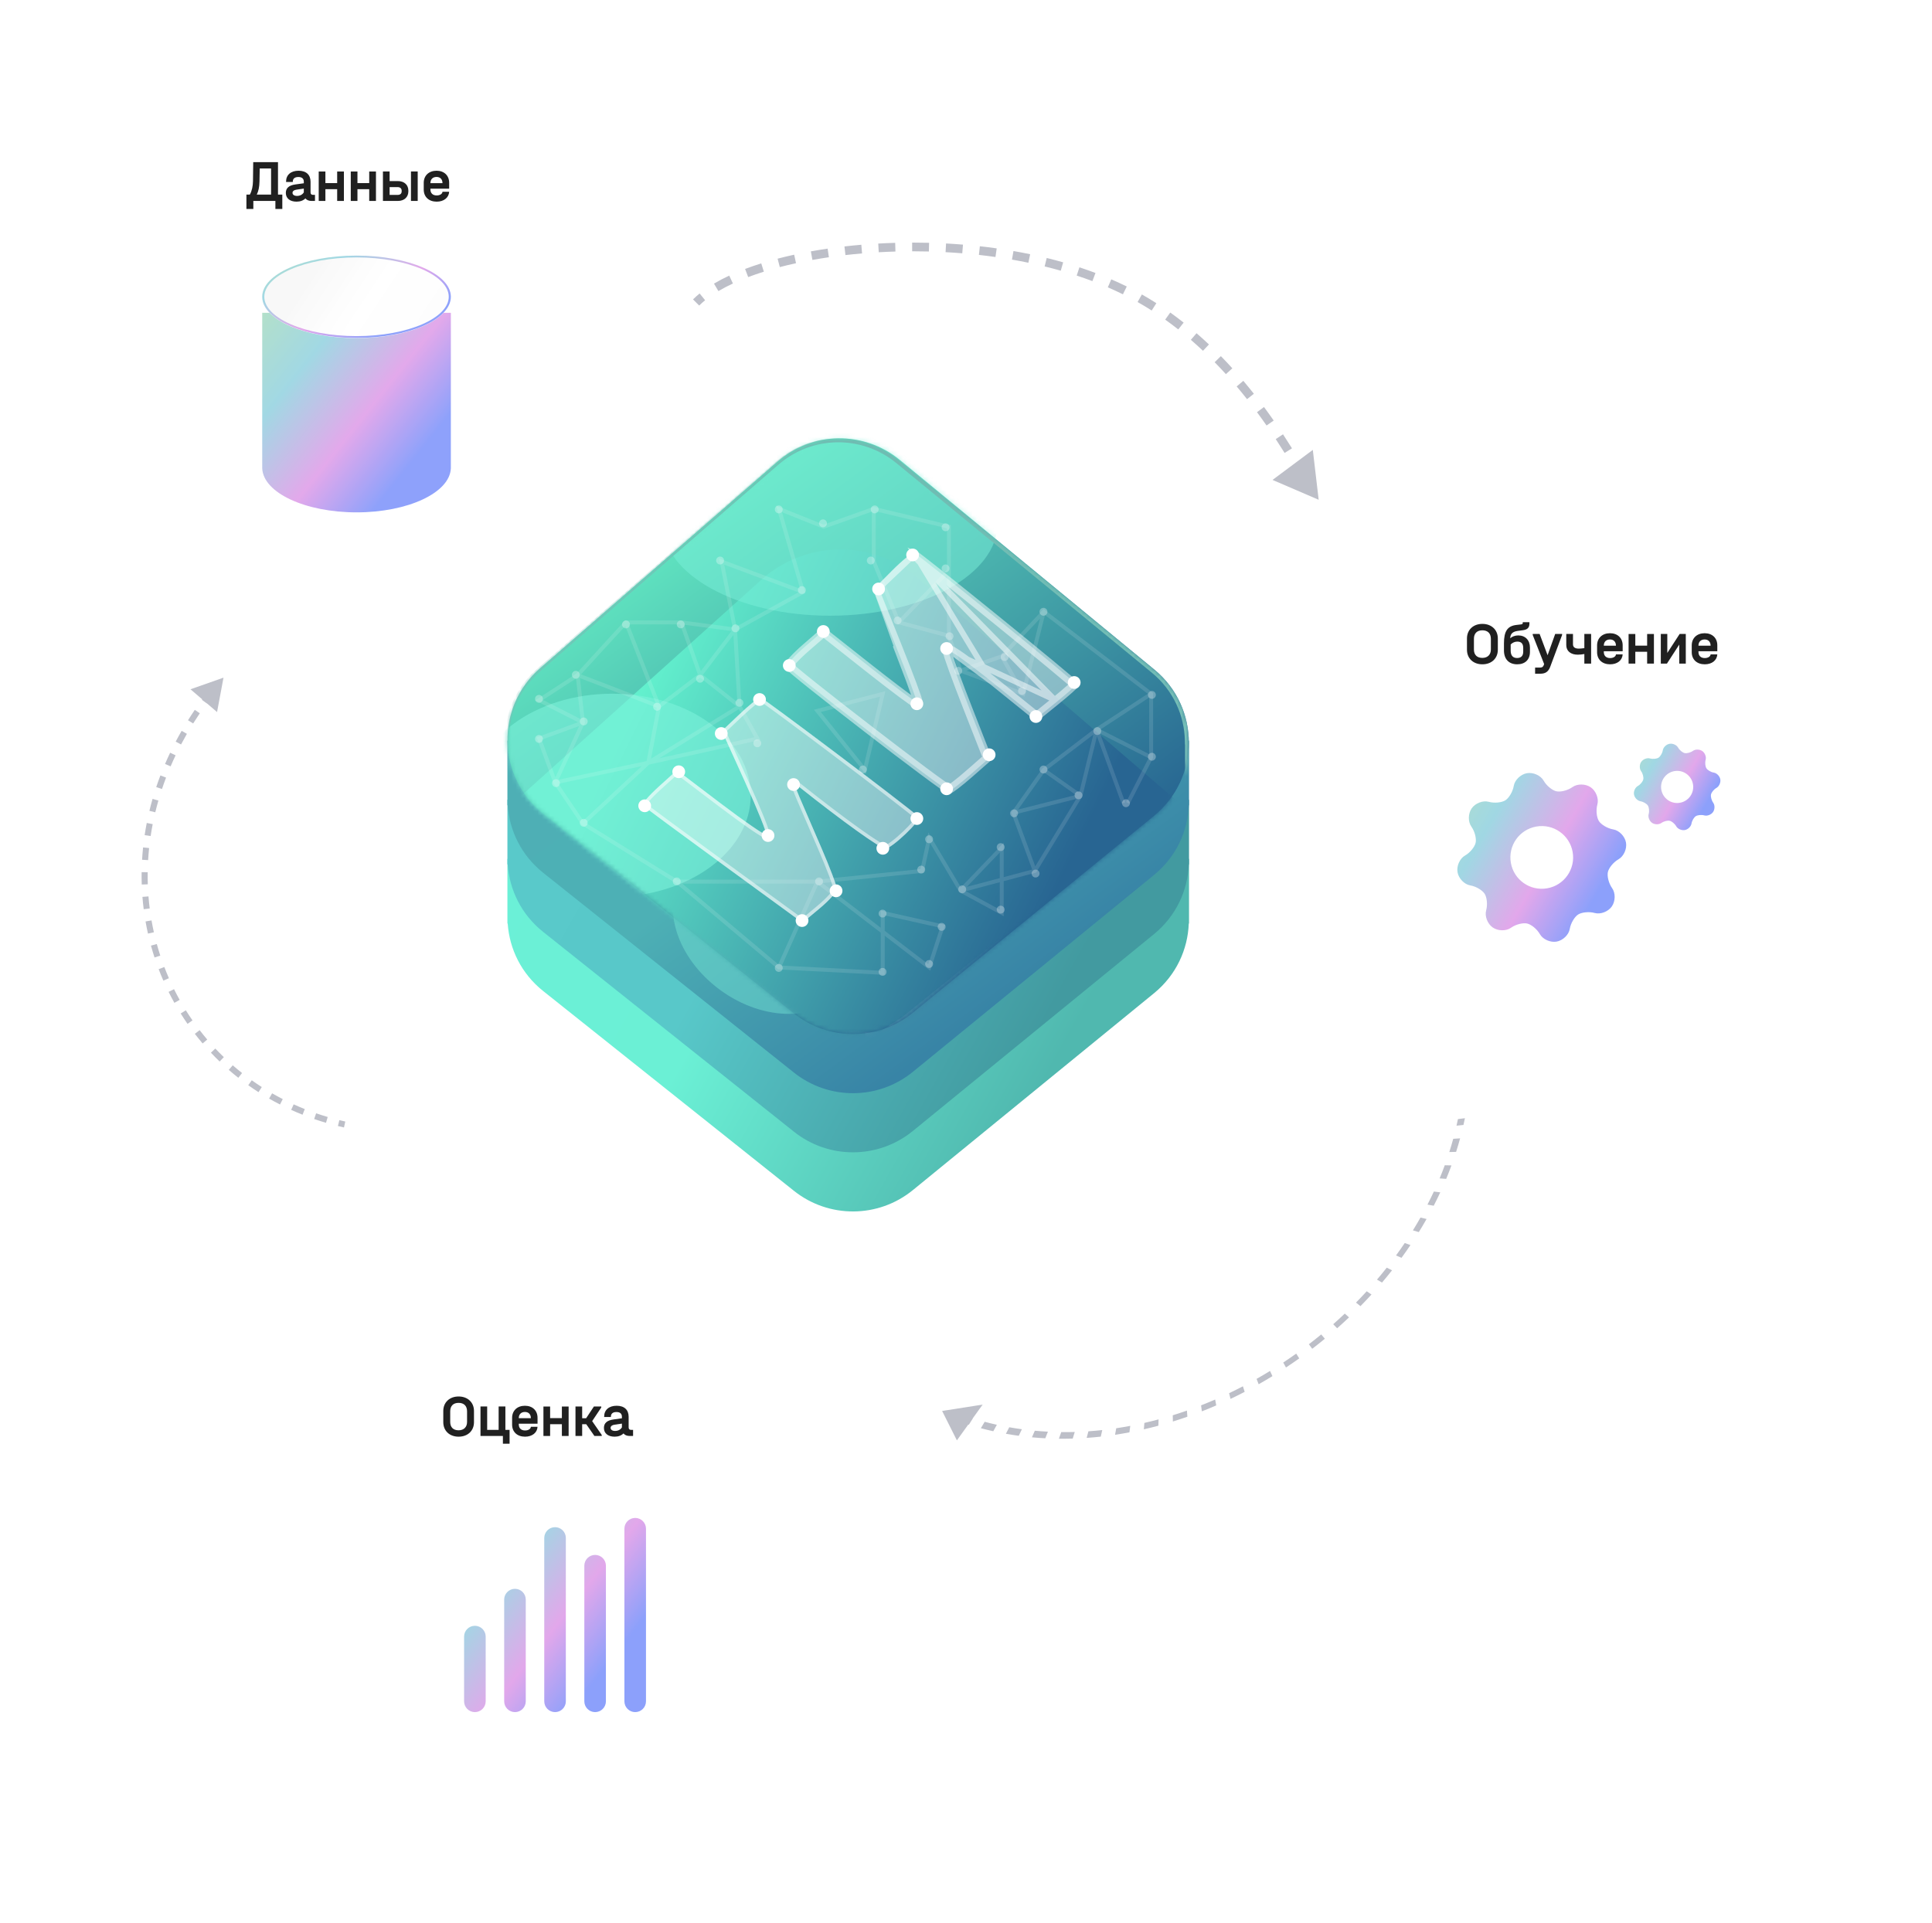 <svg width="444" height="442" viewBox="0 0 444 442" fill="none" xmlns="http://www.w3.org/2000/svg">
<g filter="url(#filter0_d_125_2564)">
<path d="M429.163 177.574C429.163 214.232 399.446 243.949 362.788 243.949C326.13 243.949 296.413 214.232 296.413 177.574C296.413 140.916 326.13 111.199 362.788 111.199C399.446 111.199 429.163 140.916 429.163 177.574Z" fill="white"/>
</g>
<g opacity="0.6" filter="url(#filter1_d_125_2564)">
<path d="M372.674 191.68C372.42 190.241 371.112 188.889 369.753 188.662C368.394 188.434 366.959 187.544 366.444 186.734C365.93 185.923 365.73 184.243 366.098 182.915C366.465 181.587 365.79 179.829 364.592 178.991C363.396 178.152 361.514 178.12 360.39 178.919C359.268 179.718 357.623 180.106 356.688 179.899C355.753 179.692 354.424 178.647 353.744 177.448C353.064 176.249 351.345 175.484 349.905 175.737C348.465 175.991 347.111 177.299 346.882 178.658C346.652 180.017 345.763 181.454 344.954 181.968C344.146 182.483 342.467 182.681 341.139 182.314C339.811 181.947 338.054 182.62 337.215 183.818C336.376 185.016 336.344 186.897 337.143 188.02C337.943 189.143 338.329 190.789 338.12 191.726C337.912 192.664 336.872 193.993 335.673 194.671C334.474 195.349 333.708 197.067 333.962 198.506C334.216 199.946 335.523 201.3 336.882 201.529C338.241 201.758 339.675 202.651 340.191 203.459C340.707 204.266 340.905 205.944 340.538 207.272C340.171 208.6 340.845 210.358 342.042 211.196C343.24 212.034 345.121 212.067 346.245 211.268C347.368 210.469 349.012 210.081 349.948 210.289C350.884 210.497 352.212 211.546 352.892 212.742C353.572 213.938 355.291 214.703 356.731 214.449C358.171 214.196 359.524 212.889 359.754 211.532C359.984 210.175 360.872 208.737 361.68 208.22C362.488 207.704 364.168 207.506 365.496 207.874C366.825 208.241 368.582 207.567 369.42 206.37C370.259 205.172 370.292 203.29 369.492 202.168C368.693 201.044 368.304 199.4 368.511 198.464C368.718 197.529 369.765 196.201 370.964 195.521C372.162 194.839 372.928 193.12 372.674 191.68ZM354.57 202.196C350.643 202.888 346.908 200.273 346.217 196.354C345.524 192.427 348.14 188.691 352.067 187.999C355.985 187.308 359.721 189.923 360.414 193.85C361.105 197.77 358.489 201.505 354.57 202.196Z" fill="url(#paint0_linear_125_2564)"/>
<path d="M394.347 177.145C394.217 176.408 393.547 175.715 392.851 175.599C392.155 175.482 391.419 175.027 391.156 174.611C390.892 174.196 390.79 173.335 390.978 172.655C391.166 171.975 390.821 171.074 390.207 170.645C389.594 170.215 388.63 170.199 388.054 170.608C387.479 171.018 386.637 171.216 386.158 171.11C385.679 171.004 384.998 170.469 384.65 169.854C384.301 169.24 383.421 168.848 382.683 168.978C381.946 169.108 381.252 169.778 381.134 170.474C381.017 171.171 380.561 171.907 380.147 172.17C379.733 172.434 378.873 172.535 378.193 172.347C377.512 172.159 376.612 172.504 376.182 173.118C375.753 173.731 375.736 174.695 376.146 175.27C376.555 175.846 376.753 176.689 376.646 177.169C376.539 177.649 376.007 178.33 375.393 178.677C374.778 179.025 374.386 179.905 374.516 180.642C374.646 181.38 375.316 182.073 376.012 182.191C376.708 182.308 377.442 182.765 377.707 183.179C377.971 183.593 378.073 184.452 377.885 185.132C377.697 185.813 378.042 186.713 378.655 187.143C379.269 187.572 380.233 187.589 380.808 187.179C381.383 186.77 382.226 186.571 382.705 186.678C383.185 186.784 383.865 187.322 384.213 187.935C384.562 188.547 385.442 188.939 386.18 188.809C386.917 188.679 387.611 188.01 387.729 187.315C387.846 186.62 388.301 185.883 388.715 185.618C389.129 185.354 389.99 185.252 390.67 185.441C391.351 185.629 392.251 185.283 392.68 184.67C393.11 184.057 393.126 183.093 392.717 182.518C392.308 181.942 392.108 181.1 392.214 180.621C392.32 180.141 392.857 179.461 393.471 179.113C394.085 178.764 394.477 177.883 394.347 177.145ZM385.073 182.532C383.061 182.887 381.148 181.547 380.794 179.539C380.439 177.528 381.779 175.614 383.791 175.259C385.798 174.905 387.712 176.245 388.066 178.257C388.42 180.265 387.081 182.178 385.073 182.532Z" fill="url(#paint1_linear_125_2564)"/>
</g>
<path fill-rule="evenodd" clip-rule="evenodd" d="M300.797 309.006C301.756 308.271 302.701 307.52 303.633 306.752L304.472 307.741C303.517 308.527 302.549 309.297 301.567 310.05L300.797 309.006ZM306.387 304.402C307.29 303.603 308.179 302.789 309.052 301.96L310.024 302.832C309.129 303.681 308.219 304.515 307.293 305.333L306.387 304.402ZM294.907 313.207C295.912 312.542 296.905 311.86 297.886 311.16L298.585 312.256C297.58 312.973 296.563 313.672 295.534 314.353L294.907 313.207ZM311.622 299.434C312.461 298.579 313.284 297.71 314.09 296.828L315.186 297.572C314.36 298.476 313.517 299.367 312.657 300.243L311.622 299.434ZM288.777 316.967C289.818 316.377 290.849 315.77 291.87 315.144L292.423 316.336C291.378 316.977 290.322 317.6 289.257 318.203L288.777 316.967ZM316.451 294.147C317.218 293.244 317.967 292.328 318.698 291.401L319.908 292.012C319.159 292.962 318.391 293.9 317.605 294.826L316.451 294.147ZM282.462 320.257C283.529 319.748 284.588 319.22 285.637 318.673L286.042 319.95C284.967 320.51 283.883 321.051 282.791 321.571L282.462 320.257ZM320.824 288.596C321.511 287.654 322.179 286.7 322.828 285.736L324.14 286.207C323.475 287.195 322.791 288.172 322.087 289.137L320.824 288.596ZM276.023 323.051C277.107 322.626 278.185 322.181 279.256 321.716L279.51 323.065C278.414 323.541 277.311 323.996 276.201 324.431L276.023 323.051ZM324.705 282.827C325.305 281.856 325.886 280.874 326.446 279.884L327.846 280.211C327.272 281.226 326.678 282.231 326.062 283.226L324.705 282.827ZM269.517 325.332C270.606 324.994 271.691 324.636 272.771 324.258L272.873 325.666C271.769 326.053 270.659 326.42 269.544 326.765L269.517 325.332ZM262.995 327.089C264.086 326.839 265.173 326.568 266.257 326.276L266.209 327.731C265.101 328.029 263.989 328.307 262.874 328.562L262.995 327.089ZM328.051 276.909C328.561 275.916 329.051 274.914 329.519 273.905L330.994 274.087C330.515 275.121 330.013 276.147 329.49 277.164L328.051 276.909ZM256.524 328.316C257.601 328.155 258.677 327.972 259.75 327.769L259.556 329.257C258.459 329.465 257.359 329.652 256.258 329.817L256.524 328.316ZM330.848 270.882C331.263 269.88 331.658 268.871 332.03 267.856L333.565 267.895C333.183 268.934 332.78 269.967 332.354 270.992L330.848 270.882ZM250.133 329.018C251.194 328.944 252.254 328.849 253.313 328.733L252.977 330.242C251.895 330.361 250.813 330.458 249.729 330.534L250.133 329.018ZM333.072 264.821C333.394 263.812 333.695 262.798 333.973 261.779L335.553 261.679C335.268 262.721 334.961 263.758 334.631 264.79L333.072 264.821ZM243.884 329.202C244.92 329.214 245.957 329.204 246.994 329.174L246.524 330.693C245.465 330.724 244.407 330.734 243.349 330.722L243.884 329.202ZM334.727 258.764C334.842 258.259 334.951 257.753 335.055 257.246L336.658 257.045C336.552 257.563 336.441 258.08 336.323 258.596L334.727 258.764ZM237.813 328.885C238.814 328.979 239.817 329.052 240.822 329.105L240.224 330.622C239.199 330.569 238.176 330.494 237.155 330.399L237.813 328.885ZM231.94 328.088C232.905 328.26 233.873 328.412 234.843 328.544L234.126 330.051C233.138 329.916 232.151 329.761 231.168 329.586L231.94 328.088ZM226.292 326.833C227.223 327.081 228.156 327.309 229.093 327.517L228.267 329.005C227.313 328.793 226.363 328.561 225.416 328.308L226.292 326.833ZM219.907 331.102L216.513 324.341L225.825 322.879L223.55 326.04C223.56 326.043 223.569 326.046 223.578 326.049L222.653 327.51C222.61 327.496 222.566 327.482 222.522 327.469L219.907 331.102Z" fill="#BDBFC8"/>
<path fill-rule="evenodd" clip-rule="evenodd" d="M39.993 227.385C40.405 228.215 40.838 229.035 41.29 229.844L40.074 230.524C39.611 229.695 39.168 228.855 38.745 228.004L39.993 227.385ZM42.705 232.237C43.196 233.024 43.706 233.798 44.236 234.559L43.092 235.354C42.55 234.574 42.027 233.781 41.523 232.976L42.705 232.237ZM37.764 222.29C38.095 223.157 38.446 224.016 38.817 224.864L37.541 225.422C37.16 224.553 36.801 223.674 36.463 222.786L37.764 222.29ZM45.878 236.802C46.443 237.535 47.027 238.255 47.629 238.961L46.569 239.865C45.952 239.142 45.354 238.404 44.775 237.652L45.878 236.802ZM36.037 217.005C36.283 217.901 36.55 218.789 36.837 219.669L35.513 220.102C35.219 219.201 34.946 218.291 34.694 217.374L36.037 217.005ZM49.485 241.033C50.119 241.706 50.771 242.365 51.44 243.009L50.474 244.013C49.788 243.353 49.12 242.678 48.471 241.987L49.485 241.033ZM34.821 211.578C34.981 212.493 35.162 213.402 35.364 214.305L34.005 214.609C33.798 213.685 33.612 212.754 33.449 211.817L34.821 211.578ZM53.489 244.886C54.186 245.493 54.9 246.085 55.629 246.66L54.767 247.754C54.019 247.165 53.288 246.558 52.574 245.936L53.489 244.886ZM34.122 206.06C34.196 206.988 34.291 207.911 34.407 208.828L33.025 209.003C32.906 208.064 32.809 207.12 32.733 206.17L34.122 206.06ZM57.857 248.329C58.609 248.865 59.376 249.383 60.159 249.885L59.408 251.058C58.606 250.544 57.819 250.013 57.049 249.464L57.857 248.329ZM33.94 200.5C33.927 201.43 33.936 202.356 33.966 203.279L32.574 203.324C32.543 202.381 32.534 201.433 32.547 200.482L33.94 200.5ZM34.268 194.943C34.171 195.871 34.095 196.797 34.04 197.72L32.65 197.638C32.706 196.694 32.783 195.747 32.882 194.798L34.268 194.943ZM62.535 251.326C63.336 251.786 64.151 252.229 64.981 252.653L64.346 253.893C63.496 253.459 62.661 253.005 61.841 252.534L62.535 251.326ZM35.093 189.443C34.914 190.358 34.756 191.271 34.62 192.183L33.242 191.976C33.382 191.044 33.543 190.11 33.726 189.176L35.093 189.443ZM67.489 253.862C68.327 254.242 69.179 254.605 70.044 254.949L69.529 256.243C68.644 255.891 67.772 255.52 66.913 255.131L67.489 253.862ZM36.401 184.027C36.142 184.925 35.905 185.823 35.688 186.72L34.334 186.393C34.556 185.476 34.798 184.559 35.062 183.642L36.401 184.027ZM72.653 255.916C73.526 256.218 74.413 256.501 75.311 256.765L74.918 258.102C73.999 257.831 73.092 257.542 72.198 257.233L72.653 255.916ZM38.164 178.746C37.831 179.62 37.518 180.496 37.225 181.372L35.904 180.931C36.203 180.036 36.522 179.142 36.862 178.25L38.164 178.746ZM77.99 257.489C78.442 257.601 78.896 257.708 79.354 257.81L79.051 259.17C78.583 259.065 78.118 258.956 77.656 258.842L77.99 257.489ZM40.356 173.629C39.954 174.472 39.572 175.316 39.209 176.163L37.929 175.614C38.299 174.75 38.689 173.889 39.099 173.029L40.356 173.629ZM42.951 168.693C42.485 169.503 42.037 170.316 41.609 171.131L40.376 170.482C40.813 169.651 41.269 168.823 41.744 167.998L42.951 168.693ZM45.918 163.961C45.389 164.739 44.879 165.521 44.387 166.305L43.207 165.565C43.708 164.766 44.227 163.97 44.766 163.178L45.918 163.961ZM43.777 158.446L51.364 155.776L49.883 163.681L47.536 161.669C47.53 161.677 47.525 161.684 47.519 161.692L46.395 160.869C46.422 160.832 46.449 160.796 46.475 160.759L43.777 158.446Z" fill="#BDBFC8"/>
<g filter="url(#filter2_d_125_2564)">
<path d="M146.7 71.006C146.7 107.46 117.148 137.012 80.694 137.012C44.239 137.012 14.688 107.46 14.688 71.006C14.688 34.552 44.239 5 80.694 5C117.148 5 146.7 34.552 146.7 71.006Z" fill="white"/>
</g>
<path d="M63.887 44.737V37.276H58.193L58.138 41.625C58.125 42.739 57.907 43.854 57.418 44.737H56.63V48.039H58.22V46.191H63.289V48.039H64.879V44.737H63.887ZM59.633 41.747L59.688 38.73H62.297V44.737H59.008C59.402 43.935 59.606 42.984 59.633 41.747Z" fill="#202020"/>
<path d="M71.926 44.791C71.546 44.791 71.369 44.587 71.369 44.221V41.788C71.369 40.171 70.364 39.247 68.61 39.247C66.844 39.247 65.743 40.212 65.743 41.734V41.829H67.292V41.734C67.292 41.068 67.741 40.687 68.57 40.687C69.385 40.687 69.82 41.068 69.82 41.761V42.128L67.877 42.4C66.395 42.603 65.689 43.242 65.689 44.343C65.689 45.593 66.64 46.354 68.148 46.354C69.004 46.354 69.698 46.096 70.187 45.607C70.486 45.987 70.975 46.191 71.6 46.191H72.388V44.791H71.926ZM68.257 45.036C67.632 45.036 67.224 44.764 67.224 44.329C67.224 43.949 67.55 43.677 68.148 43.596L69.82 43.351V44.221C69.507 44.737 68.937 45.036 68.257 45.036Z" fill="#202020"/>
<path d="M73.246 46.191H74.781V43.487H77.486V46.191H79.035V39.423H77.486V42.087H74.781V39.423H73.246V46.191Z" fill="#202020"/>
<path d="M80.611 46.191H82.147V43.487H84.851V46.191H86.4V39.423H84.851V42.087H82.147V39.423H80.611V46.191Z" fill="#202020"/>
<path d="M91.428 41.625H89.539V39.41H88.004V46.191H91.428C92.937 46.191 93.847 45.281 93.847 43.976V43.84C93.847 42.535 92.95 41.625 91.428 41.625ZM94.445 39.41V46.191H95.994V39.41H94.445ZM92.311 43.962C92.311 44.479 92.013 44.805 91.36 44.805H89.539V43.011H91.36C92.013 43.011 92.311 43.364 92.311 43.854V43.962Z" fill="#202020"/>
<path d="M103.224 43.364V42.019C103.224 40.361 102.082 39.247 100.329 39.247C98.563 39.247 97.38 40.361 97.38 42.033V43.582C97.38 45.267 98.563 46.354 100.357 46.354C102.001 46.354 103.142 45.444 103.224 44.085H101.688C101.675 44.547 101.118 44.927 100.37 44.927C99.446 44.927 98.916 44.411 98.916 43.528V43.364H103.224ZM100.329 40.674C101.172 40.674 101.688 41.217 101.688 42.087V42.101H98.916V42.087C98.916 41.217 99.446 40.674 100.329 40.674Z" fill="#202020"/>
<path d="M340.669 152.707C342.787 152.707 344.222 151.341 344.222 149.359V146.763C344.222 144.795 342.774 143.415 340.669 143.415C338.578 143.415 337.13 144.781 337.13 146.763V149.359C337.13 151.341 338.565 152.707 340.669 152.707ZM340.669 151.231C339.439 151.231 338.729 150.535 338.729 149.305V146.845C338.729 145.601 339.439 144.891 340.669 144.891C341.899 144.891 342.623 145.601 342.623 146.845V149.305C342.623 150.494 341.872 151.231 340.669 151.231Z" fill="#202020"/>
<path d="M348.924 146.066C348.2 146.066 347.517 146.312 347.066 146.722C347.107 145.683 347.626 145.191 348.801 145.027L350.017 144.863C351.029 144.727 351.48 144.276 351.48 143.36V143.032H349.949V143.237C349.949 143.415 349.826 143.497 349.525 143.538L348.473 143.661C346.437 143.907 345.631 145.096 345.631 147.897V149.51C345.631 151.518 346.765 152.707 348.678 152.707C350.496 152.707 351.603 151.628 351.603 149.851V148.867C351.603 147.173 350.537 146.066 348.924 146.066ZM350.058 149.797C350.058 150.753 349.58 151.259 348.651 151.259C347.681 151.259 347.175 150.685 347.175 149.551V148.143C347.599 147.719 348.132 147.487 348.692 147.487C349.621 147.487 350.058 147.965 350.058 148.977V149.797Z" fill="#202020"/>
<path d="M357.406 145.724L355.656 150.617L353.825 145.724H352.24V145.957L354.864 152.653L354.809 152.803C354.604 153.391 354.303 153.459 353.88 153.459H352.787V154.866H354.017C355.205 154.866 355.861 154.361 356.271 153.254L358.991 145.957V145.724H357.406Z" fill="#202020"/>
<path d="M364.104 145.724V148.99C363.598 149.059 363.175 149.1 362.833 149.1C361.945 149.1 361.494 148.772 361.494 148.116V145.724H359.95V148.293C359.95 149.646 360.961 150.494 362.587 150.494C363.052 150.494 363.571 150.439 364.104 150.343V152.543H365.662V145.724H364.104Z" fill="#202020"/>
<path d="M372.91 149.701V148.348C372.91 146.681 371.762 145.56 369.999 145.56C368.222 145.56 367.033 146.681 367.033 148.362V149.92C367.033 151.614 368.222 152.707 370.026 152.707C371.68 152.707 372.828 151.792 372.91 150.425H371.365C371.352 150.89 370.791 151.272 370.04 151.272C369.111 151.272 368.578 150.753 368.578 149.865V149.701H372.91ZM369.999 146.995C370.846 146.995 371.365 147.542 371.365 148.416V148.43H368.578V148.416C368.578 147.542 369.111 146.995 369.999 146.995Z" fill="#202020"/>
<path d="M374.272 152.543H375.816V149.824H378.535V152.543H380.093V145.738H378.535V148.416H375.816V145.738H374.272V152.543Z" fill="#202020"/>
<path d="M381.678 152.543H383.086L385.915 148.17V152.543H387.418V145.724H386.01L383.168 150.097V145.724H381.678V152.543Z" fill="#202020"/>
<path d="M394.662 149.701V148.348C394.662 146.681 393.514 145.56 391.751 145.56C389.975 145.56 388.786 146.681 388.786 148.362V149.92C388.786 151.614 389.975 152.707 391.779 152.707C393.432 152.707 394.58 151.792 394.662 150.425H393.118C393.104 150.89 392.544 151.272 391.792 151.272C390.863 151.272 390.33 150.753 390.33 149.865V149.701H394.662ZM391.751 146.995C392.599 146.995 393.118 147.542 393.118 148.416V148.43H390.33V148.416C390.33 147.542 390.863 146.995 391.751 146.995Z" fill="#202020"/>
<g opacity="0.59" filter="url(#filter3_d_125_2564)">
<g filter="url(#filter4_i_125_2564)">
<path fill-rule="evenodd" clip-rule="evenodd" d="M102.297 65.495L58.945 65.495L58.945 101.042L58.945 101.272L58.951 101.272C59.207 106.865 68.811 111.363 80.621 111.363C92.431 111.363 102.036 106.865 102.292 101.272L102.297 101.272L102.297 101.042L102.297 65.495Z" fill="url(#paint2_linear_125_2564)"/>
</g>
<path d="M102.297 65.61C102.297 70.85 92.593 75.097 80.621 75.097C68.65 75.097 58.945 70.85 58.945 65.61C58.945 60.37 68.65 56.123 80.621 56.123C92.593 56.123 102.297 60.37 102.297 65.61Z" fill="url(#paint3_linear_125_2564)"/>
<path fill-rule="evenodd" clip-rule="evenodd" d="M95.733 71.903C99.604 70.212 101.815 67.955 101.815 65.587C101.815 63.218 99.604 60.961 95.733 59.271C91.89 57.593 86.548 56.543 80.621 56.543C74.694 56.543 69.352 57.593 65.51 59.271C61.638 60.961 59.427 63.218 59.427 65.587C59.427 67.955 61.638 70.212 65.51 71.903C69.352 73.58 74.694 74.63 80.621 74.63C86.548 74.63 91.89 73.58 95.733 71.903ZM80.621 75.051C92.593 75.051 102.297 70.814 102.297 65.587C102.297 60.36 92.593 56.123 80.621 56.123C68.65 56.123 58.945 60.36 58.945 65.587C58.945 70.814 68.65 75.051 80.621 75.051Z" fill="url(#paint4_linear_125_2564)"/>
</g>
<g filter="url(#filter5_d_125_2564)">
<path d="M192.426 351.994C192.426 388.448 162.874 418 126.419 418C89.965 418 60.413 388.448 60.413 351.994C60.413 315.539 89.965 285.987 126.419 285.987C162.874 285.987 192.426 315.539 192.426 351.994Z" fill="white"/>
</g>
<g filter="url(#filter6_d_125_2564)">
<path fill-rule="evenodd" clip-rule="evenodd" d="M144.661 346.299C143.291 346.299 142.181 347.409 142.181 348.779V388.456C142.181 389.826 143.291 390.936 144.661 390.936C146.03 390.936 147.14 389.826 147.14 388.456V348.779C147.14 347.409 146.03 346.299 144.661 346.299ZM126.242 348.424C124.872 348.424 123.762 349.534 123.762 350.904V388.456C123.762 389.825 124.872 390.936 126.242 390.936C127.611 390.936 128.721 389.825 128.721 388.456V350.904C128.721 349.534 127.611 348.424 126.242 348.424ZM114.552 365.075C114.552 363.705 115.662 362.595 117.032 362.595C118.401 362.595 119.511 363.705 119.511 365.075V388.456C119.511 389.826 118.401 390.936 117.032 390.936C115.662 390.936 114.552 389.826 114.552 388.456V365.075ZM105.34 373.577C105.34 372.207 106.45 371.097 107.82 371.097C109.189 371.097 110.3 372.207 110.3 373.577V388.456C110.3 389.825 109.189 390.936 107.82 390.936C106.45 390.936 105.34 389.825 105.34 388.456V373.577ZM132.971 357.281C132.971 355.911 134.081 354.801 135.451 354.801C136.82 354.801 137.93 355.911 137.93 357.281V388.456C137.93 389.825 136.82 390.936 135.451 390.936C134.081 390.936 132.971 389.825 132.971 388.456V357.281Z" fill="url(#paint5_linear_125_2564)" fill-opacity="0.6"/>
</g>
<path d="M105.394 330.254C107.5 330.254 108.927 328.895 108.927 326.924V324.342C108.927 322.385 107.486 321.013 105.394 321.013C103.315 321.013 101.874 322.372 101.874 324.342V326.924C101.874 328.895 103.301 330.254 105.394 330.254ZM105.394 328.786C104.171 328.786 103.464 328.093 103.464 326.87V324.424C103.464 323.187 104.171 322.48 105.394 322.48C106.617 322.48 107.337 323.187 107.337 324.424V326.87C107.337 328.052 106.59 328.786 105.394 328.786Z" fill="#202020"/>
<path d="M116.144 328.691V323.309H114.595V328.691H111.958V323.309H110.423V330.09H115.573V331.871H117.109V328.691H116.144Z" fill="#202020"/>
<path d="M123.534 327.264V325.919C123.534 324.261 122.392 323.146 120.639 323.146C118.872 323.146 117.69 324.261 117.69 325.932V327.481C117.69 329.166 118.872 330.254 120.666 330.254C122.311 330.254 123.452 329.343 123.534 327.984H121.998C121.984 328.446 121.427 328.827 120.68 328.827C119.756 328.827 119.226 328.31 119.226 327.427V327.264H123.534ZM120.639 324.573C121.482 324.573 121.998 325.117 121.998 325.986V326H119.226V325.986C119.226 325.117 119.756 324.573 120.639 324.573Z" fill="#202020"/>
<path d="M124.888 330.09H126.424V327.386H129.128V330.09H130.677V323.323H129.128V325.986H126.424V323.323H124.888V330.09Z" fill="#202020"/>
<path d="M136.086 326.68L138.179 323.54V323.309H136.494L134.7 326.014H133.789V323.309H132.254V330.09H133.789V327.386H134.727L136.602 330.09H138.287V329.859L136.086 326.68Z" fill="#202020"/>
<path d="M145.028 328.691C144.648 328.691 144.471 328.487 144.471 328.12V325.687C144.471 324.07 143.465 323.146 141.712 323.146C139.946 323.146 138.845 324.111 138.845 325.633V325.728H140.394V325.633C140.394 324.967 140.842 324.587 141.671 324.587C142.487 324.587 142.922 324.967 142.922 325.66V326.027L140.978 326.299C139.497 326.503 138.79 327.142 138.79 328.242C138.79 329.493 139.742 330.254 141.25 330.254C142.106 330.254 142.799 329.995 143.289 329.506C143.588 329.887 144.077 330.09 144.702 330.09H145.49V328.691H145.028ZM141.359 328.935C140.734 328.935 140.326 328.664 140.326 328.229C140.326 327.848 140.652 327.576 141.25 327.495L142.922 327.25V328.12C142.609 328.636 142.038 328.935 141.359 328.935Z" fill="#202020"/>
<mask id="mask0_125_2564" style="mask-type:alpha" maskUnits="userSpaceOnUse" x="114" y="99" width="161" height="181">
<path d="M114.82 99.676H274.398V279.081H114.82V99.676Z" fill="#C4C4C4"/>
</mask>
<g mask="url(#mask0_125_2564)">
<path fill-rule="evenodd" clip-rule="evenodd" d="M206.792 146.501C198.58 139.737 186.678 139.9 178.655 146.887L124.089 194.405C123.014 195.341 122.057 196.354 121.215 197.429H116.61V212.289H116.675C117.073 218.116 119.798 223.802 124.817 227.802L182.452 273.734C190.465 280.121 201.852 280.053 209.789 273.572L265.219 228.306C270.311 224.148 272.971 218.257 273.195 212.289H273.252V197.429H268.077C267.249 196.453 266.32 195.535 265.29 194.687L206.792 146.501Z" fill="url(#paint6_linear_125_2564)"/>
<path fill-rule="evenodd" clip-rule="evenodd" d="M206.792 132.909C198.58 126.145 186.678 126.308 178.655 133.295L124.089 180.814C123.014 181.749 122.057 182.763 121.215 183.837H116.61V198.698H116.675C117.073 204.524 119.798 210.21 124.817 214.21L182.452 260.143C190.465 266.529 201.852 266.461 209.789 259.98L265.219 214.714C270.311 210.556 272.971 204.665 273.195 198.698H273.252V183.837H268.077C267.249 182.862 266.32 181.943 265.29 181.095L206.792 132.909Z" fill="url(#paint7_linear_125_2564)"/>
<path fill-rule="evenodd" clip-rule="evenodd" d="M206.792 119.318C198.58 112.554 186.678 112.717 178.655 119.704L124.089 167.223C123.014 168.158 122.057 169.172 121.215 170.247H116.61V185.107H116.675C117.073 190.933 119.798 196.619 124.817 200.619L182.452 246.552C190.465 252.938 201.852 252.87 209.789 246.389L265.219 201.124C270.311 196.965 272.971 191.074 273.195 185.107H273.252V170.247H268.077C267.249 169.271 266.32 168.352 265.29 167.504L206.792 119.318Z" fill="url(#paint8_linear_125_2564)"/>
<path d="M178.655 106.112C186.678 99.126 198.58 98.963 206.792 105.727L265.29 153.913C275.879 162.635 275.845 178.855 265.219 187.532L209.788 232.798C201.852 239.279 190.465 239.347 182.451 232.96L124.817 187.028C114.196 178.563 113.847 162.55 124.088 153.631L178.655 106.112Z" fill="url(#paint9_linear_125_2564)"/>
<g filter="url(#filter7_f_125_2564)">
<path d="M193.832 227.335C188.331 234.865 175.666 234.983 165.542 227.598C155.419 220.214 151.672 208.122 157.173 200.591C162.674 193.061 175.34 192.943 185.463 200.328C195.586 207.713 199.333 219.804 193.832 227.335Z" fill="#7BF1DA" fill-opacity="0.4"/>
</g>
</g>
<mask id="mask1_125_2564" style="mask-type:alpha" maskUnits="userSpaceOnUse" x="116" y="100" width="158" height="138">
<path d="M178.655 106.112C186.678 99.126 198.58 98.963 206.792 105.727L265.29 153.913C275.879 162.635 275.845 178.855 265.219 187.532L209.788 232.798C201.852 239.279 190.465 239.347 182.451 232.96L124.817 187.028C114.196 178.563 113.847 162.55 124.088 153.631L178.655 106.112Z" fill="url(#paint10_linear_125_2564)"/>
</mask>
<g mask="url(#mask1_125_2564)">
<path d="M174.958 133.281C185.133 124.129 200.528 123.958 210.903 132.883L273.745 186.945L210.895 238.19C202.28 245.214 189.927 245.268 181.251 238.321L116.149 186.188L174.958 133.281Z" fill="url(#paint11_linear_125_2564)"/>
<g filter="url(#filter8_f_125_2564)">
<path d="M172.527 182.825C172.527 195.726 158.262 206.184 140.664 206.184C123.066 206.184 108.801 195.726 108.801 182.825C108.801 169.924 123.066 159.466 140.664 159.466C158.262 159.466 172.527 169.924 172.527 182.825Z" fill="#7BF1DA" fill-opacity="0.6"/>
</g>
<g opacity="0.3" filter="url(#filter9_f_125_2564)">
<path d="M181.495 249.645C181.495 242.639 187.178 236.96 194.189 236.96H196.309C203.32 236.96 209.003 242.639 209.003 249.645V265.793C209.003 272.799 203.32 278.478 196.309 278.478H194.189C187.178 278.478 181.495 272.799 181.495 265.793V249.645Z" fill="url(#paint12_linear_125_2564)"/>
</g>
<g opacity="0.7" filter="url(#filter10_f_125_2564)">
<path d="M198.827 278.194V237.259H202.117L207.499 233.673L241.584 206.184V246.82L226.037 259.967L209.891 272.517L204.808 275.804L198.827 278.194Z" fill="url(#paint13_linear_125_2564)" fill-opacity="0.8"/>
</g>
</g>
<mask id="mask2_125_2564" style="mask-type:alpha" maskUnits="userSpaceOnUse" x="116" y="100" width="158" height="138">
<path d="M178.821 106.112C186.844 99.126 198.746 98.963 206.958 105.727L265.456 153.913C276.045 162.635 276.011 178.855 265.385 187.532L209.954 232.798C202.018 239.279 190.631 239.347 182.617 232.96L124.983 187.028C114.362 178.563 114.013 162.55 124.254 153.631L178.821 106.112Z" fill="url(#paint14_linear_125_2564)"/>
</mask>
<g mask="url(#mask2_125_2564)">
<g filter="url(#filter11_f_125_2564)">
<path d="M229.245 120.374C229.245 132.061 212.012 141.535 190.753 141.535C169.495 141.535 152.262 132.061 152.262 120.374C152.262 108.688 169.495 99.214 190.753 99.214C212.012 99.214 229.245 108.688 229.245 120.374Z" fill="#7BF1DA" fill-opacity="0.5"/>
</g>
<path fill-rule="evenodd" clip-rule="evenodd" d="M272.318 171.152L272.3 170.264C272.181 164.452 269.645 158.683 264.685 154.613L205.967 106.427C198.066 99.943 186.613 100.099 178.894 106.796L124.122 154.315C119.263 158.531 116.883 164.397 116.943 170.237L116.952 171.152H116.928V211.383H116.933L116.991 212.227C117.373 217.811 119.994 223.257 124.823 227.092L182.675 273.024C190.385 279.146 201.342 279.081 208.978 272.868L264.617 227.603C269.517 223.617 272.074 217.975 272.289 212.255L272.322 211.383H272.346V171.152H272.318ZM273.206 170.246H273.253V212.289H273.195C272.971 218.256 270.301 224.147 265.19 228.306L209.551 273.571C201.584 280.052 190.154 280.12 182.111 273.734L124.259 227.801C119.221 223.801 116.485 218.115 116.086 212.289H116.021V170.246L116.036 170.246C116.035 170.096 116.035 169.946 116.036 169.796C116.097 163.853 118.583 157.921 123.528 153.631L178.3 106.112C186.353 99.126 198.3 98.962 206.542 105.726L265.261 153.912C270.435 158.158 273.082 164.181 273.206 170.246Z" fill="url(#paint15_linear_125_2564)"/>
<path d="M156.439 202.618C156.439 203.118 156.033 203.524 155.533 203.524C155.032 203.524 154.626 203.118 154.626 202.618C154.626 202.118 155.032 201.712 155.533 201.712C156.033 201.712 156.439 202.118 156.439 202.618Z" fill="white" fill-opacity="0.3"/>
<path d="M135.054 189.142C135.054 189.643 134.648 190.049 134.147 190.049C133.646 190.049 133.24 189.643 133.24 189.142C133.24 188.642 133.646 188.236 134.147 188.236C134.648 188.236 135.054 188.642 135.054 189.142Z" fill="white" fill-opacity="0.3"/>
<path d="M135.054 165.84C135.054 166.34 134.648 166.746 134.147 166.746C133.646 166.746 133.24 166.34 133.24 165.84C133.24 165.339 133.646 164.934 134.147 164.934C134.648 164.934 135.054 165.339 135.054 165.84Z" fill="white" fill-opacity="0.3"/>
<path d="M128.678 180.018C128.678 180.519 128.272 180.924 127.771 180.924C127.27 180.924 126.864 180.519 126.864 180.018C126.864 179.518 127.27 179.112 127.771 179.112C128.272 179.112 128.678 179.518 128.678 180.018Z" fill="white" fill-opacity="0.3"/>
<path d="M124.77 169.86C124.77 170.361 124.364 170.766 123.864 170.766C123.363 170.766 122.957 170.361 122.957 169.86C122.957 169.36 123.363 168.954 123.864 168.954C124.364 168.954 124.77 169.36 124.77 169.86Z" fill="white" fill-opacity="0.3"/>
<path d="M151.917 162.462C151.917 162.962 151.511 163.368 151.01 163.368C150.509 163.368 150.104 162.962 150.104 162.462C150.104 161.961 150.509 161.556 151.01 161.556C151.511 161.556 151.917 161.961 151.917 162.462Z" fill="white" fill-opacity="0.3"/>
<path d="M170.836 161.556C170.836 162.056 170.43 162.462 169.929 162.462C169.428 162.462 169.022 162.056 169.022 161.556C169.022 161.055 169.428 160.649 169.929 160.649C170.43 160.649 170.836 161.055 170.836 161.556Z" fill="white" fill-opacity="0.3"/>
<path d="M174.945 170.865C174.945 171.365 174.539 171.771 174.039 171.771C173.538 171.771 173.132 171.365 173.132 170.865C173.132 170.365 173.538 169.959 174.039 169.959C174.539 169.959 174.945 170.365 174.945 170.865Z" fill="white" fill-opacity="0.3"/>
<path d="M157.348 143.534C157.348 144.034 156.942 144.44 156.441 144.44C155.94 144.44 155.534 144.034 155.534 143.534C155.534 143.034 155.94 142.628 156.441 142.628C156.942 142.628 157.348 143.034 157.348 143.534Z" fill="white" fill-opacity="0.3"/>
<path d="M166.392 128.849C166.392 129.35 165.987 129.756 165.486 129.756C164.985 129.756 164.579 129.35 164.579 128.849C164.579 128.349 164.985 127.943 165.486 127.943C165.987 127.943 166.392 128.349 166.392 128.849Z" fill="white" fill-opacity="0.3"/>
<path d="M169.929 144.44C169.929 144.941 169.523 145.346 169.022 145.346C168.521 145.346 168.115 144.941 168.115 144.44C168.115 143.94 168.521 143.534 169.022 143.534C169.523 143.534 169.929 143.94 169.929 144.44Z" fill="white" fill-opacity="0.3"/>
<path d="M144.764 143.534C144.764 144.034 144.358 144.44 143.857 144.44C143.356 144.44 142.95 144.034 142.95 143.534C142.95 143.034 143.356 142.628 143.857 142.628C144.358 142.628 144.764 143.034 144.764 143.534Z" fill="white" fill-opacity="0.3"/>
<path d="M133.242 155.116C133.242 155.616 132.836 156.022 132.335 156.022C131.835 156.022 131.429 155.616 131.429 155.116C131.429 154.616 131.835 154.21 132.335 154.21C132.836 154.21 133.242 154.616 133.242 155.116Z" fill="white" fill-opacity="0.3"/>
<path d="M124.77 160.649C124.77 161.15 124.364 161.555 123.864 161.555C123.363 161.555 122.957 161.15 122.957 160.649C122.957 160.149 123.363 159.743 123.864 159.743C124.364 159.743 124.77 160.149 124.77 160.649Z" fill="white" fill-opacity="0.3"/>
<path d="M179.88 222.503C179.88 223.003 179.474 223.409 178.973 223.409C178.472 223.409 178.066 223.003 178.066 222.503C178.066 222.002 178.472 221.597 178.973 221.597C179.474 221.597 179.88 222.002 179.88 222.503Z" fill="white" fill-opacity="0.3"/>
<path d="M203.735 223.41C203.735 223.91 203.329 224.316 202.829 224.316C202.328 224.316 201.922 223.91 201.922 223.41C201.922 222.91 202.328 222.504 202.829 222.504C203.329 222.504 203.735 222.91 203.735 223.41Z" fill="white" fill-opacity="0.3"/>
<path d="M203.735 210.008C203.735 210.508 203.329 210.914 202.829 210.914C202.328 210.914 201.922 210.508 201.922 210.008C201.922 209.507 202.328 209.102 202.829 209.102C203.329 209.102 203.735 209.507 203.735 210.008Z" fill="white" fill-opacity="0.3"/>
<path d="M189.137 202.618C189.137 203.118 188.731 203.524 188.23 203.524C187.729 203.524 187.323 203.118 187.323 202.618C187.323 202.118 187.729 201.712 188.23 201.712C188.731 201.712 189.137 202.118 189.137 202.618Z" fill="white" fill-opacity="0.3"/>
<path d="M222.037 204.431C222.037 204.931 221.631 205.337 221.13 205.337C220.63 205.337 220.224 204.931 220.224 204.431C220.224 203.93 220.63 203.524 221.13 203.524C221.631 203.524 222.037 203.93 222.037 204.431Z" fill="white" fill-opacity="0.3"/>
<path d="M217.308 213.056C217.308 213.557 216.902 213.963 216.401 213.963C215.9 213.963 215.494 213.557 215.494 213.056C215.494 212.556 215.9 212.15 216.401 212.15C216.902 212.15 217.308 212.556 217.308 213.056Z" fill="white" fill-opacity="0.3"/>
<path d="M214.429 192.919C214.429 193.419 214.023 193.825 213.522 193.825C213.021 193.825 212.615 193.419 212.615 192.919C212.615 192.418 213.021 192.013 213.522 192.013C214.023 192.013 214.429 192.418 214.429 192.919Z" fill="white" fill-opacity="0.3"/>
<path d="M199.212 176.889C199.212 177.39 198.806 177.796 198.305 177.796C197.804 177.796 197.398 177.39 197.398 176.889C197.398 176.389 197.804 175.983 198.305 175.983C198.806 175.983 199.212 176.389 199.212 176.889Z" fill="white" fill-opacity="0.3"/>
<path d="M233.962 186.956C233.962 187.456 233.556 187.862 233.055 187.862C232.554 187.862 232.148 187.456 232.148 186.956C232.148 186.455 232.554 186.05 233.055 186.05C233.556 186.05 233.962 186.455 233.962 186.956Z" fill="white" fill-opacity="0.3"/>
<path d="M238.896 200.806C238.896 201.306 238.49 201.712 237.99 201.712C237.489 201.712 237.083 201.306 237.083 200.806C237.083 200.305 237.489 199.899 237.99 199.899C238.49 199.899 238.896 200.305 238.896 200.806Z" fill="white" fill-opacity="0.3"/>
<path d="M230.877 209.1C230.877 209.601 230.471 210.007 229.97 210.007C229.469 210.007 229.063 209.601 229.063 209.1C229.063 208.6 229.469 208.194 229.97 208.194C230.471 208.194 230.877 208.6 230.877 209.1Z" fill="white" fill-opacity="0.3"/>
<path d="M248.767 182.825C248.767 183.325 248.361 183.731 247.86 183.731C247.359 183.731 246.953 183.325 246.953 182.825C246.953 182.325 247.359 181.919 247.86 181.919C248.361 181.919 248.767 182.325 248.767 182.825Z" fill="white" fill-opacity="0.3"/>
<path d="M253.083 168.048C253.083 168.548 252.677 168.954 252.176 168.954C251.675 168.954 251.27 168.548 251.27 168.048C251.27 167.547 251.675 167.142 252.176 167.142C252.677 167.142 253.083 167.547 253.083 168.048Z" fill="white" fill-opacity="0.3"/>
<path d="M259.666 184.638C259.666 185.138 259.26 185.544 258.759 185.544C258.258 185.544 257.853 185.138 257.853 184.638C257.853 184.137 258.258 183.731 258.759 183.731C259.26 183.731 259.666 184.137 259.666 184.638Z" fill="white" fill-opacity="0.3"/>
<path d="M265.628 173.951C265.628 174.451 265.222 174.857 264.721 174.857C264.22 174.857 263.814 174.451 263.814 173.951C263.814 173.451 264.22 173.045 264.721 173.045C265.222 173.045 265.628 173.451 265.628 173.951Z" fill="white" fill-opacity="0.3"/>
<path d="M265.628 159.743C265.628 160.243 265.222 160.649 264.721 160.649C264.22 160.649 263.814 160.243 263.814 159.743C263.814 159.243 264.22 158.837 264.721 158.837C265.222 158.837 265.628 159.243 265.628 159.743Z" fill="white" fill-opacity="0.3"/>
<path d="M240.713 140.629C240.713 141.129 240.307 141.535 239.806 141.535C239.305 141.535 238.899 141.129 238.899 140.629C238.899 140.128 239.305 139.723 239.806 139.723C240.307 139.723 240.713 140.128 240.713 140.629Z" fill="white" fill-opacity="0.3"/>
<path d="M235.778 158.837C235.778 159.337 235.372 159.743 234.872 159.743C234.371 159.743 233.965 159.337 233.965 158.837C233.965 158.336 234.371 157.931 234.872 157.931C235.372 157.931 235.778 158.336 235.778 158.837Z" fill="white" fill-opacity="0.3"/>
<path d="M231.785 151.029C231.785 151.53 231.379 151.935 230.878 151.935C230.378 151.935 229.972 151.53 229.972 151.029C229.972 150.529 230.378 150.123 230.878 150.123C231.379 150.123 231.785 150.529 231.785 151.029Z" fill="white" fill-opacity="0.3"/>
<path d="M221.132 154.209C221.132 154.709 220.726 155.115 220.225 155.115C219.724 155.115 219.318 154.709 219.318 154.209C219.318 153.708 219.724 153.303 220.225 153.303C220.726 153.303 221.132 153.708 221.132 154.209Z" fill="white" fill-opacity="0.3"/>
<path d="M219.121 146.252C219.121 146.752 218.715 147.158 218.214 147.158C217.714 147.158 217.308 146.752 217.308 146.252C217.308 145.751 217.714 145.346 218.214 145.346C218.715 145.346 219.121 145.751 219.121 146.252Z" fill="white" fill-opacity="0.3"/>
<path d="M218.213 130.662C218.213 131.162 217.807 131.568 217.306 131.568C216.805 131.568 216.399 131.162 216.399 130.662C216.399 130.162 216.805 129.756 217.306 129.756C217.807 129.756 218.213 130.162 218.213 130.662Z" fill="white" fill-opacity="0.3"/>
<path d="M218.213 121.21C218.213 121.71 217.807 122.116 217.306 122.116C216.805 122.116 216.399 121.71 216.399 121.21C216.399 120.709 216.805 120.304 217.306 120.304C217.807 120.304 218.213 120.709 218.213 121.21Z" fill="white" fill-opacity="0.3"/>
<path d="M201.921 117.099C201.921 117.6 201.515 118.006 201.014 118.006C200.513 118.006 200.107 117.6 200.107 117.099C200.107 116.599 200.513 116.193 201.014 116.193C201.515 116.193 201.921 116.599 201.921 117.099Z" fill="white" fill-opacity="0.3"/>
<path d="M201.025 128.849C201.025 129.35 200.619 129.756 200.119 129.756C199.618 129.756 199.212 129.35 199.212 128.849C199.212 128.349 199.618 127.943 200.119 127.943C200.619 127.943 201.025 128.349 201.025 128.849Z" fill="white" fill-opacity="0.3"/>
<path d="M207.192 142.629C207.192 143.129 206.786 143.535 206.286 143.535C205.785 143.535 205.379 143.129 205.379 142.629C205.379 142.128 205.785 141.723 206.286 141.723C206.786 141.723 207.192 142.128 207.192 142.629Z" fill="white" fill-opacity="0.3"/>
<path d="M185.19 135.64C185.19 136.141 184.784 136.547 184.284 136.547C183.783 136.547 183.377 136.141 183.377 135.64C183.377 135.14 183.783 134.734 184.284 134.734C184.784 134.734 185.19 135.14 185.19 135.64Z" fill="white" fill-opacity="0.3"/>
<path d="M190.045 120.303C190.045 120.803 189.639 121.209 189.138 121.209C188.637 121.209 188.231 120.803 188.231 120.303C188.231 119.802 188.637 119.396 189.138 119.396C189.639 119.396 190.045 119.802 190.045 120.303Z" fill="white" fill-opacity="0.3"/>
<path d="M179.88 117.099C179.88 117.6 179.474 118.006 178.973 118.006C178.472 118.006 178.066 117.6 178.066 117.099C178.066 116.599 178.472 116.193 178.973 116.193C179.474 116.193 179.88 116.599 179.88 117.099Z" fill="white" fill-opacity="0.3"/>
<path d="M161.787 156.022C161.787 156.523 161.381 156.928 160.88 156.928C160.38 156.928 159.974 156.523 159.974 156.022C159.974 155.522 160.38 155.116 160.88 155.116C161.381 155.116 161.787 155.522 161.787 156.022Z" fill="white" fill-opacity="0.3"/>
<path d="M214.429 221.597C214.429 222.098 214.023 222.504 213.522 222.504C213.021 222.504 212.615 222.098 212.615 221.597C212.615 221.097 213.021 220.691 213.522 220.691C214.023 220.691 214.429 221.097 214.429 221.597Z" fill="white" fill-opacity="0.3"/>
<path d="M212.613 199.9C212.613 200.401 212.207 200.806 211.706 200.806C211.206 200.806 210.8 200.401 210.8 199.9C210.8 199.4 211.206 198.994 211.706 198.994C212.207 198.994 212.613 199.4 212.613 199.9Z" fill="white" fill-opacity="0.3"/>
<path d="M230.877 194.73C230.877 195.231 230.471 195.636 229.97 195.636C229.469 195.636 229.063 195.231 229.063 194.73C229.063 194.23 229.469 193.824 229.97 193.824C230.471 193.824 230.877 194.23 230.877 194.73Z" fill="white" fill-opacity="0.3"/>
<path d="M240.713 176.889C240.713 177.39 240.307 177.796 239.806 177.796C239.305 177.796 238.899 177.39 238.899 176.889C238.899 176.389 239.305 175.983 239.806 175.983C240.307 175.983 240.713 176.389 240.713 176.889Z" fill="white" fill-opacity="0.3"/>
<path fill-rule="evenodd" clip-rule="evenodd" d="M178.313 116.204L189.298 120.595L200.778 116.498L218.53 120.722V146.077L221.035 153.586L229.955 150.486L239.825 139.993L265.003 159.284V174.206L259.607 184.784L258.8 184.372L263.94 174.296L252.828 168.653L258.601 184.422L257.75 184.734L252.094 169.285L248.729 183.109L238.11 200.587L230.663 202.56V210.616L220.424 205.055L213.752 193.816L212.282 200.613L189.029 202.996L202.407 213.263V209.288L217.223 212.603L213.785 223.139L203.314 215.102V224.099L178.832 222.834L155.298 203.029L133.652 189.638L127.192 180.059L123.315 169.513L132.843 166.016L122.993 160.994L132.444 154.844L143.644 142.615H156.623L168.364 144.179L165.245 128.386L183.872 135.341L178.313 116.204ZM183.477 136.161L166.449 129.802L169.256 144.015L183.477 136.161ZM168.549 145.956L169.448 161.399L161.542 155.114L168.549 145.956ZM161.059 154.254L157.269 143.615L168.096 145.057L161.059 154.254ZM156.273 143.521H144.51L151.655 161.661L160.373 155.032L156.273 143.521ZM151.865 162.64L149.623 174.404L169.172 162.338L160.905 155.766L151.865 162.64ZM170.406 162.255L174.763 170.093L149.203 175.746L134.717 189.231L155.694 202.209H187.826L211.535 199.779L213.354 191.369L220.836 203.973L230.663 193.725V201.622L237.22 199.885L232.375 186.771L239.544 176.656L251.744 167.357L263.767 159.479L240.146 141.381L235.461 160.108L220.389 154.514L217.724 146.525L206.228 143.447L200.351 129.184V117.613L189.28 121.564L179.701 117.735L185.095 136.302L169.4 144.97L170.406 162.255ZM201.257 117.543V129.004L206.717 142.255L217.624 130.966V121.438L201.257 117.543ZM217.624 132.271L207.422 142.829L217.624 145.56V132.271ZM239.012 142.18L234.978 158.304L230.769 150.943L239.012 142.18ZM230.003 151.429L222.09 154.179L234.131 158.648L230.003 151.429ZM264.097 160.346L252.909 167.678L264.097 173.359V160.346ZM251.263 168.863L240.64 176.961L248.022 182.179L251.263 168.863ZM247.24 182.736L239.982 177.606L233.963 186.097L247.24 182.736ZM233.482 187.154L247.343 183.645L237.918 199.158L233.482 187.154ZM229.756 201.862V195.98L222.195 203.865L229.756 201.862ZM221.968 204.863L229.756 209.092V202.8L221.968 204.863ZM187.149 203.115H156.807L178.839 221.656L187.149 203.115ZM179.691 221.971L202.407 223.145V214.406L188.028 203.37L179.691 221.971ZM134.053 188.611L147.481 176.112L128.351 180.156L134.053 188.611ZM128.39 179.221L148.596 174.95L150.936 162.671L133.274 155.883L134.438 166.158L128.39 179.221ZM133.523 155.008L150.653 161.592L143.688 143.909L133.523 155.008ZM132.371 155.972L133.428 165.297L124.801 160.898L132.371 155.972ZM133.103 166.886L127.647 178.669L124.479 170.051L133.103 166.886ZM151.501 174.31L169.794 163.019L173.38 169.471L151.501 174.31ZM203.314 213.959L213.321 221.64L216.052 213.27L203.314 210.42V213.959ZM203.474 158.88L198.976 177.982L187.057 163.15L203.474 158.88ZM188.641 163.674L198.519 175.967L202.247 160.135L188.641 163.674Z" fill="white" fill-opacity="0.12"/>
</g>
<path fill-rule="evenodd" clip-rule="evenodd" d="M169.955 164.175L165.898 168.016L171.202 179.722C174.119 186.16 176.312 191.621 176.076 191.857C175.84 192.094 171.129 188.858 165.607 184.666L155.568 177.044L151.4 180.818C149.108 182.895 147.443 184.83 147.7 185.117C147.957 185.405 156.326 191.595 166.297 198.872L184.425 212.104L188.375 208.815C190.548 207.007 192.333 205.007 192.343 204.373C192.353 203.737 190.748 199.487 188.778 194.927C186.807 190.366 184.531 185.089 183.721 183.201C182.562 180.502 182.534 179.994 183.584 180.829C193.688 188.867 202.367 195.087 203.478 195.087C204.926 195.087 211.885 188.443 211.138 187.773C208.179 185.12 175.273 160.293 174.739 160.311C174.339 160.324 172.186 162.064 169.955 164.175Z" fill="white" fill-opacity="0.4"/>
<path d="M200.671 135.537L204.999 131.184C207.379 128.79 209.664 126.948 210.075 127.092C211.077 127.44 247.351 156.869 247.351 157.333C247.351 157.533 245.303 159.354 242.801 161.379L238.25 165.059L228.123 156.885C222.552 152.389 217.995 149.144 217.995 149.675C217.995 150.204 220.083 155.966 222.636 162.479L227.278 174.32L223.013 178.067C220.666 180.128 218.463 181.812 218.117 181.809C217.149 181.799 181.083 153.982 180.902 153.106C180.815 152.682 182.66 150.671 185 148.637L189.255 144.941L199.829 153.291C205.645 157.884 210.524 161.527 210.672 161.386C210.821 161.245 208.631 155.372 205.807 148.333L200.671 135.537Z" fill="white" fill-opacity="0.4"/>
<path d="M170.229 164.464L170.229 164.464C171.338 163.414 172.426 162.458 173.284 161.765C173.713 161.419 174.08 161.142 174.359 160.953C174.5 160.858 174.611 160.79 174.694 160.746C174.699 160.744 174.703 160.742 174.708 160.739C174.775 160.781 174.866 160.84 174.982 160.917C175.248 161.095 175.627 161.36 176.104 161.7C177.058 162.381 178.397 163.358 179.999 164.541C183.204 166.906 187.459 170.09 191.79 173.357C200.293 179.773 209.058 186.488 210.778 187.985C210.767 188.015 210.751 188.054 210.726 188.103C210.623 188.311 210.428 188.599 210.148 188.951C209.594 189.648 208.763 190.528 207.856 191.394C206.951 192.258 205.981 193.099 205.152 193.72C204.737 194.032 204.365 194.282 204.06 194.453C203.907 194.539 203.777 194.6 203.671 194.64C203.561 194.681 203.5 194.689 203.478 194.689C203.479 194.689 203.478 194.689 203.477 194.689C203.468 194.688 203.421 194.68 203.322 194.643C203.214 194.603 203.074 194.539 202.9 194.45C202.551 194.272 202.093 194.005 201.533 193.653C200.415 192.95 198.918 191.927 197.135 190.649C193.57 188.095 188.88 184.534 183.832 180.518L183.831 180.518C183.694 180.409 183.567 180.315 183.451 180.243C183.342 180.176 183.215 180.108 183.084 180.08C182.946 180.049 182.713 180.05 182.55 180.252C182.424 180.41 182.421 180.603 182.427 180.713C182.441 180.957 182.541 181.298 182.689 181.709C182.842 182.135 183.065 182.681 183.356 183.358C184.166 185.246 186.443 190.524 188.413 195.084C189.396 197.36 190.287 199.557 190.931 201.262C191.253 202.115 191.512 202.842 191.689 203.392C191.777 203.667 191.844 203.894 191.888 204.069C191.91 204.156 191.925 204.226 191.934 204.28C191.939 204.307 191.942 204.328 191.944 204.344C191.945 204.361 191.945 204.367 191.945 204.367C191.945 204.365 191.942 204.407 191.897 204.507C191.854 204.6 191.787 204.718 191.693 204.86C191.505 205.144 191.226 205.494 190.873 205.889C190.169 206.678 189.194 207.616 188.12 208.51L188.12 208.51L184.409 211.6L166.531 198.551C161.546 194.913 156.962 191.547 153.592 189.054C151.907 187.808 150.526 186.78 149.551 186.047C149.063 185.68 148.678 185.387 148.407 185.178C148.285 185.084 148.188 185.007 148.115 184.949C148.133 184.915 148.156 184.873 148.186 184.824C148.326 184.596 148.565 184.282 148.896 183.898C149.553 183.134 150.53 182.144 151.667 181.113L155.59 177.56L165.367 184.983L165.607 184.666L165.367 184.983C168.131 187.082 170.695 188.942 172.599 190.25C173.55 190.904 174.341 191.422 174.913 191.764C175.197 191.934 175.437 192.067 175.62 192.15C175.709 192.19 175.801 192.228 175.887 192.248C175.929 192.258 175.99 192.27 176.058 192.267C176.121 192.264 176.25 192.246 176.357 192.138C176.454 192.042 176.477 191.928 176.484 191.88C176.493 191.822 176.492 191.767 176.489 191.725C176.483 191.639 176.464 191.541 176.441 191.442C176.394 191.238 176.311 190.966 176.201 190.64C175.979 189.983 175.633 189.069 175.19 187.967C174.304 185.761 173.024 182.78 171.564 179.558L171.564 179.558L166.377 168.11L170.229 164.464ZM148.07 185.056C148.069 185.063 148.068 185.068 148.068 185.068C148.067 185.068 148.068 185.065 148.07 185.056ZM176.073 191.475C176.073 191.475 176.073 191.475 176.073 191.475L176.073 191.475Z" stroke="white" stroke-opacity="0.5" stroke-width="0.795"/>
<path d="M238.25 165.059L228.123 156.885M238.25 165.059L242.801 161.379M238.25 165.059L237.833 164.544L238.249 164.207M238.25 165.059L238.666 164.544L238.249 164.207M228.123 156.885L210.075 127.092C211.077 127.44 247.351 156.869 247.351 157.333C247.351 157.533 245.303 159.354 242.801 161.379M228.123 156.885C223.876 153.457 220.218 150.757 218.719 149.902M228.123 156.885L218.719 149.902M242.801 161.379L242.384 160.864M242.801 161.379L242.384 160.863C243.63 159.856 244.759 158.901 245.574 158.177C245.939 157.852 246.236 157.578 246.451 157.369M242.384 160.864L209.857 127.718C209.857 127.718 209.857 127.718 209.856 127.717C209.857 127.718 209.857 127.718 209.857 127.718C209.973 127.758 210.061 127.745 210.077 127.743C210.089 127.741 210.095 127.739 210.095 127.739C210.095 127.739 210.089 127.741 210.075 127.746C210.048 127.756 210.01 127.774 209.961 127.8M242.384 160.864L238.249 164.207M242.384 160.864L218.63 149.852M246.451 157.369C246.467 157.383 246.483 157.398 246.498 157.412C246.629 157.53 246.72 157.616 246.776 157.673C246.8 157.697 246.811 157.709 246.813 157.711C246.814 157.712 246.814 157.712 246.813 157.712C246.812 157.71 246.809 157.706 246.804 157.699C246.801 157.696 246.798 157.691 246.794 157.685C246.79 157.679 246.785 157.673 246.78 157.665C246.771 157.65 246.753 157.619 246.736 157.577C246.722 157.543 246.688 157.454 246.688 157.333C246.688 157.212 246.724 157.125 246.735 157.099C246.749 157.064 246.763 157.042 246.767 157.037C246.774 157.025 246.772 157.03 246.75 157.057C246.708 157.107 246.635 157.186 246.524 157.296C246.501 157.319 246.476 157.343 246.451 157.369ZM246.451 157.369C246.193 157.137 245.826 156.817 245.36 156.418C244.37 155.572 242.952 154.385 241.245 152.971C237.831 150.143 233.267 146.412 228.671 142.683C224.075 138.955 219.449 135.23 215.909 132.417C214.139 131.01 212.643 129.833 211.559 128.997C211.017 128.578 210.581 128.248 210.267 128.018C210.143 127.928 210.042 127.855 209.961 127.8M209.961 127.8C209.915 127.824 209.857 127.857 209.789 127.898C209.515 128.067 209.141 128.339 208.691 128.702C207.794 129.425 206.646 130.467 205.469 131.651L205.469 131.651L201.449 135.695M209.961 127.8C209.939 127.784 209.919 127.77 209.9 127.758C209.856 127.728 209.826 127.709 209.808 127.699C209.805 127.696 209.802 127.695 209.8 127.694M201.449 135.695L209.856 127.717C209.828 127.708 209.809 127.698 209.8 127.694M201.449 135.695L206.422 148.087L206.422 148.087C207.835 151.609 209.091 154.842 209.975 157.215C210.417 158.4 210.768 159.375 211 160.066C211.115 160.409 211.204 160.692 211.261 160.899C211.288 161 211.312 161.1 211.327 161.187C211.333 161.227 211.342 161.291 211.341 161.362C211.341 161.396 211.339 161.457 211.321 161.529C211.307 161.589 211.264 161.737 211.127 161.867M201.449 135.695L210.672 161.386M209.8 127.694C209.796 127.692 209.795 127.691 209.795 127.691C209.795 127.691 209.797 127.692 209.8 127.694ZM211.127 161.867L210.672 161.386M211.127 161.867C211.128 161.866 211.128 161.866 211.129 161.865L210.672 161.386M211.127 161.867C210.975 162.011 210.802 162.043 210.714 162.05C210.622 162.057 210.547 162.045 210.507 162.036C210.426 162.019 210.359 161.991 210.321 161.974C210.238 161.937 210.148 161.887 210.062 161.835C209.884 161.729 209.644 161.57 209.356 161.371C208.777 160.971 207.964 160.38 206.98 159.644C205.008 158.173 202.33 156.11 199.419 153.811M210.672 161.386C210.643 161.413 210.441 161.3 210.091 161.069C210.055 161.135 210.039 161.192 210.033 161.221C210.018 161.283 210.017 161.331 210.016 161.35C210.016 161.375 210.018 161.392 210.019 161.399C210.016 161.381 210.006 161.334 209.982 161.247C209.959 161.163 209.928 161.059 209.889 160.933C208.268 159.83 204.329 156.845 199.829 153.291M199.419 153.811L199.419 153.811L199.829 153.291M199.419 153.811L189.275 145.801M199.419 153.811L199.829 153.291M199.829 153.291L189.255 144.941M210.449 160.512C209.828 158.609 208.011 153.826 205.807 148.333L210.449 160.512ZM210.449 160.512C210.568 160.59 210.666 160.652 210.742 160.698C210.776 160.719 210.803 160.734 210.825 160.746C210.835 160.751 210.843 160.755 210.849 160.758C210.855 160.762 210.858 160.763 210.858 160.763L210.854 160.761C210.852 160.76 210.848 160.759 210.842 160.757C210.833 160.753 210.812 160.746 210.781 160.74C210.755 160.734 210.692 160.722 210.609 160.729C210.586 160.731 210.557 160.734 210.523 160.742L210.449 160.512ZM218.63 149.852C218.488 149.773 218.368 149.714 218.272 149.675C218.091 149.6 217.995 149.598 217.995 149.675C217.995 149.756 218.044 149.962 218.137 150.275C218.134 150.276 218.131 150.276 218.128 150.276C218.056 150.285 218.002 150.277 217.979 150.272M218.63 149.852C218.651 149.785 218.657 149.723 218.657 149.675C218.657 149.653 218.656 149.64 218.656 149.64C218.656 149.64 218.658 149.656 218.666 149.693C218.677 149.743 218.694 149.812 218.719 149.902M218.63 149.852L218.719 149.902M217.979 150.272C217.971 150.269 217.967 150.268 217.967 150.269C217.967 150.269 217.971 150.27 217.979 150.272ZM217.979 150.272C217.981 150.272 217.983 150.273 217.985 150.274C218.021 150.286 218.079 150.311 218.161 150.353C218.702 152.142 220.508 157.05 222.636 162.479L227.278 174.32M227.278 174.32L226.841 173.822L226.492 174.129M227.278 174.32L226.662 174.562L226.492 174.129M227.278 174.32L223.013 178.067M226.492 174.129L222.019 162.721L222.019 162.721C220.741 159.46 219.579 156.386 218.735 154.059C218.314 152.896 217.97 151.915 217.731 151.19C217.612 150.828 217.517 150.523 217.452 150.289C217.419 150.172 217.391 150.066 217.371 149.975C217.355 149.9 217.332 149.786 217.332 149.675C217.332 149.538 217.371 149.344 217.527 149.18C217.676 149.023 217.854 148.975 217.966 148.961C218.161 148.937 218.336 148.993 218.417 149.021C218.618 149.091 218.865 149.22 219.127 149.373C219.668 149.688 220.432 150.199 221.354 150.855C223.204 152.172 225.747 154.116 228.539 156.369L228.539 156.369L238.249 164.207M226.492 174.129L222.575 177.57L223.013 178.067M223.013 178.067L222.575 177.57C221.411 178.592 220.285 179.518 219.412 180.186C218.975 180.52 218.609 180.783 218.337 180.96C218.259 181.011 218.192 181.052 218.136 181.085M223.013 178.067C220.666 180.128 218.463 181.812 218.117 181.809M218.117 181.809L218.124 181.146C218.203 181.147 218.259 181.163 218.274 181.168C218.285 181.171 218.293 181.174 218.297 181.175L218.304 181.178C218.304 181.178 218.304 181.178 218.302 181.177L218.3 181.176L218.288 181.17C218.277 181.165 218.262 181.157 218.244 181.147C218.214 181.131 218.178 181.11 218.136 181.085M218.117 181.809L218.123 181.146C218.069 181.146 218.03 181.153 218.013 181.157C217.994 181.161 217.983 181.165 217.982 181.166L217.982 181.165C217.983 181.165 217.998 181.159 218.03 181.143C218.06 181.128 218.095 181.109 218.136 181.085M218.117 181.809C217.149 181.799 181.083 153.982 180.902 153.106M218.136 181.085C218.072 181.046 217.994 180.997 217.901 180.938C217.595 180.741 217.167 180.448 216.63 180.068C215.558 179.309 214.074 178.222 212.315 176.912C208.799 174.292 204.197 170.789 199.619 167.257C195.041 163.726 190.488 160.169 187.07 157.441C185.361 156.077 183.939 154.922 182.94 154.083C182.439 153.663 182.051 153.327 181.787 153.085C181.743 153.044 181.702 153.006 181.667 152.972M181.667 152.972C181.61 153.057 181.576 153.118 181.557 153.157C181.554 153.163 181.552 153.169 181.55 153.174M181.667 152.972C181.682 152.949 181.699 152.923 181.718 152.896C181.892 152.65 182.166 152.319 182.529 151.923C183.251 151.135 184.279 150.142 185.435 149.137M181.667 152.972C181.596 152.905 181.543 152.852 181.505 152.812C181.478 152.783 181.467 152.77 181.466 152.768C181.466 152.768 181.466 152.768 181.466 152.768C181.466 152.768 181.476 152.781 181.489 152.804C181.498 152.819 181.532 152.881 181.551 152.973L180.902 153.106M180.902 153.106L181.551 152.973C181.571 153.07 181.558 153.143 181.55 153.174M180.902 153.106C180.815 152.682 182.66 150.671 185 148.637M181.55 153.174C181.545 153.185 181.544 153.19 181.544 153.19C181.545 153.19 181.547 153.184 181.55 153.174ZM185.435 149.137L185.435 149.137L185 148.637M185.435 149.137L185 148.637M185.435 149.137L189.275 145.801M185 148.637L189.255 144.941M189.275 145.801L188.844 145.461L189.255 144.941M189.275 145.801L189.689 145.441L189.255 144.941" stroke="white" stroke-opacity="0.5" stroke-width="1.325"/>
<circle cx="148.163" cy="185.229" r="1.466" fill="white"/>
<circle cx="184.321" cy="211.614" r="1.466" fill="white"/>
<circle cx="192.138" cy="204.773" r="1.466" fill="white"/>
<circle cx="176.504" cy="192.069" r="1.466" fill="white"/>
<circle cx="182.365" cy="180.343" r="1.466" fill="white"/>
<circle cx="210.706" cy="161.775" r="1.466" fill="white"/>
<circle cx="217.547" cy="149.071" r="1.466" fill="white"/>
<circle cx="202.888" cy="195.001" r="1.466" fill="white"/>
<circle cx="210.706" cy="188.16" r="1.466" fill="white"/>
<circle cx="155.982" cy="177.411" r="1.466" fill="white"/>
<circle cx="165.753" cy="168.616" r="1.466" fill="white"/>
<circle cx="174.549" cy="160.798" r="1.466" fill="white"/>
<circle cx="181.389" cy="152.98" r="1.466" fill="white"/>
<circle cx="217.547" cy="181.319" r="1.466" fill="white"/>
<circle cx="227.318" cy="173.501" r="1.466" fill="white"/>
<circle cx="238.067" cy="164.706" r="1.466" fill="white"/>
<circle cx="246.864" cy="156.89" r="1.466" fill="white"/>
<circle cx="189.208" cy="145.163" r="1.466" fill="white"/>
<circle cx="201.911" cy="135.39" r="1.466" fill="white"/>
<circle cx="209.73" cy="127.572" r="1.466" fill="white"/>
<path d="M263.594 69.531L264.111 68.674L263.594 69.531ZM303.051 114.887L301.702 103.419L292.445 110.32L303.051 114.887ZM160.683 70.238C161.095 69.826 161.549 69.418 162.045 69.016L160.786 67.462C160.241 67.904 159.734 68.358 159.268 68.824L160.683 70.238ZM165.101 66.914C166.12 66.31 167.233 65.727 168.434 65.168L167.59 63.355C166.336 63.938 165.163 64.552 164.081 65.194L165.101 66.914ZM171.943 63.695C173.088 63.26 174.29 62.846 175.542 62.452L174.943 60.544C173.656 60.948 172.418 61.376 171.234 61.824L171.943 63.695ZM179.211 61.397C180.418 61.08 181.661 60.781 182.937 60.502L182.51 58.548C181.207 58.833 179.937 59.138 178.703 59.462L179.211 61.397ZM186.702 59.751C187.941 59.528 189.205 59.321 190.491 59.133L190.202 57.154C188.894 57.345 187.608 57.555 186.346 57.783L186.702 59.751ZM194.294 58.637C195.551 58.493 196.825 58.365 198.114 58.256L197.945 56.263C196.636 56.374 195.343 56.504 194.066 56.65L194.294 58.637ZM201.945 57.985C203.214 57.913 204.494 57.859 205.784 57.822L205.726 55.823C204.419 55.86 203.12 55.916 201.833 55.988L201.945 57.985ZM209.626 57.764C210.901 57.763 212.183 57.778 213.469 57.812L213.521 55.813C212.216 55.779 210.917 55.763 209.623 55.764L209.626 57.764ZM217.308 57.965C218.584 58.034 219.862 58.12 221.141 58.226L221.305 56.232C220.007 56.126 218.71 56.038 217.415 55.968L217.308 57.965ZM224.964 58.595C226.237 58.737 227.507 58.898 228.774 59.078L229.055 57.097C227.768 56.915 226.478 56.752 225.186 56.608L224.964 58.595ZM232.566 59.676C233.828 59.896 235.085 60.136 236.334 60.397L236.742 58.439C235.471 58.174 234.193 57.93 232.909 57.706L232.566 59.676ZM240.074 61.244C241.32 61.549 242.556 61.876 243.779 62.225L244.328 60.302C243.08 59.946 241.82 59.613 240.551 59.301L240.074 61.244ZM247.441 63.348C248.66 63.748 249.863 64.172 251.05 64.62L251.756 62.749C250.541 62.291 249.311 61.857 248.066 61.448L247.441 63.348ZM254.595 66.051C255.772 66.559 256.929 67.092 258.063 67.651L258.947 65.857C257.782 65.283 256.594 64.736 255.387 64.215L254.595 66.051ZM261.437 69.43C261.99 69.742 262.537 70.061 263.078 70.387L264.111 68.674C263.553 68.338 262.989 68.009 262.419 67.688L261.437 69.43ZM263.078 70.387C263.615 70.711 264.147 71.041 264.672 71.377L265.749 69.692C265.209 69.347 264.663 69.007 264.111 68.674L263.078 70.387ZM267.777 73.475C268.803 74.206 269.804 74.958 270.78 75.727L272.017 74.156C271.017 73.368 269.991 72.597 268.938 71.846L267.777 73.475ZM273.672 78.115C274.628 78.942 275.559 79.783 276.463 80.635L277.834 79.179C276.91 78.308 275.959 77.448 274.98 76.602L273.672 78.115ZM279.144 83.266C280.032 84.172 280.893 85.087 281.727 86.006L283.208 84.662C282.358 83.725 281.48 82.792 280.573 81.866L279.144 83.266ZM284.203 88.835C285.028 89.811 285.822 90.787 286.587 91.756L288.157 90.517C287.379 89.531 286.57 88.538 285.731 87.544L284.203 88.835ZM288.875 94.751C289.641 95.787 290.373 96.81 291.071 97.812L292.713 96.67C292.004 95.652 291.261 94.614 290.483 93.562L288.875 94.751ZM293.182 100.935C293.905 102.034 294.583 103.098 295.218 104.116L296.915 103.058C296.272 102.027 295.586 100.95 294.854 99.837L293.182 100.935ZM297.191 107.352C297.902 108.542 298.54 109.634 299.11 110.609L300.837 109.6C300.267 108.625 299.624 107.525 298.908 106.326L297.191 107.352Z" fill="#BDBFC8"/>
<defs>
<filter id="filter0_d_125_2564" x="281.874" y="106.353" width="161.828" height="161.828" filterUnits="userSpaceOnUse" color-interpolation-filters="sRGB">
<feFlood flood-opacity="0" result="BackgroundImageFix"/>
<feColorMatrix in="SourceAlpha" type="matrix" values="0 0 0 0 0 0 0 0 0 0 0 0 0 0 0 0 0 0 127 0" result="hardAlpha"/>
<feOffset dy="9.693"/>
<feGaussianBlur stdDeviation="7.27"/>
<feColorMatrix type="matrix" values="0 0 0 0 0 0 0 0 0 0 0 0 0 0 0 0 0 0 0.1 0"/>
<feBlend mode="normal" in2="BackgroundImageFix" result="effect1_dropShadow_125_2564"/>
<feBlend mode="normal" in="SourceGraphic" in2="effect1_dropShadow_125_2564" result="shape"/>
</filter>
<filter id="filter1_d_125_2564" x="330.913" y="166.953" width="68.459" height="53.545" filterUnits="userSpaceOnUse" color-interpolation-filters="sRGB">
<feFlood flood-opacity="0" result="BackgroundImageFix"/>
<feColorMatrix in="SourceAlpha" type="matrix" values="0 0 0 0 0 0 0 0 0 0 0 0 0 0 0 0 0 0 127 0" result="hardAlpha"/>
<feOffset dx="1" dy="2"/>
<feGaussianBlur stdDeviation="2"/>
<feColorMatrix type="matrix" values="0 0 0 0 0 0 0 0 0 0 0 0 0 0 0 0 0 0 0.18 0"/>
<feBlend mode="normal" in2="BackgroundImageFix" result="effect1_dropShadow_125_2564"/>
<feBlend mode="normal" in="SourceGraphic" in2="effect1_dropShadow_125_2564" result="shape"/>
</filter>
<filter id="filter2_d_125_2564" x="0.503" y="0.272" width="160.382" height="160.382" filterUnits="userSpaceOnUse" color-interpolation-filters="sRGB">
<feFlood flood-opacity="0" result="BackgroundImageFix"/>
<feColorMatrix in="SourceAlpha" type="matrix" values="0 0 0 0 0 0 0 0 0 0 0 0 0 0 0 0 0 0 127 0" result="hardAlpha"/>
<feOffset dy="9.456"/>
<feGaussianBlur stdDeviation="7.092"/>
<feColorMatrix type="matrix" values="0 0 0 0 0 0 0 0 0 0 0 0 0 0 0 0 0 0 0.1 0"/>
<feBlend mode="normal" in2="BackgroundImageFix" result="effect1_dropShadow_125_2564"/>
<feBlend mode="normal" in="SourceGraphic" in2="effect1_dropShadow_125_2564" result="shape"/>
</filter>
<filter id="filter3_d_125_2564" x="54.997" y="53.49" width="53.881" height="65.77" filterUnits="userSpaceOnUse" color-interpolation-filters="sRGB">
<feFlood flood-opacity="0" result="BackgroundImageFix"/>
<feColorMatrix in="SourceAlpha" type="matrix" values="0 0 0 0 0 0 0 0 0 0 0 0 0 0 0 0 0 0 127 0" result="hardAlpha"/>
<feOffset dx="1.316" dy="2.632"/>
<feGaussianBlur stdDeviation="2.632"/>
<feColorMatrix type="matrix" values="0 0 0 0 0 0 0 0 0 0 0 0 0 0 0 0 0 0 0.18 0"/>
<feBlend mode="normal" in2="BackgroundImageFix" result="effect1_dropShadow_125_2564"/>
<feBlend mode="normal" in="SourceGraphic" in2="effect1_dropShadow_125_2564" result="shape"/>
</filter>
<filter id="filter4_i_125_2564" x="58.945" y="65.495" width="43.352" height="49.651" filterUnits="userSpaceOnUse" color-interpolation-filters="sRGB">
<feFlood flood-opacity="0" result="BackgroundImageFix"/>
<feBlend mode="normal" in="SourceGraphic" in2="BackgroundImageFix" result="shape"/>
<feColorMatrix in="SourceAlpha" type="matrix" values="0 0 0 0 0 0 0 0 0 0 0 0 0 0 0 0 0 0 127 0" result="hardAlpha"/>
<feOffset dy="3.783"/>
<feGaussianBlur stdDeviation="1.891"/>
<feComposite in2="hardAlpha" operator="arithmetic" k2="-1" k3="1"/>
<feColorMatrix type="matrix" values="0 0 0 0 0.588 0 0 0 0 0.629 0 0 0 0 1 0 0 0 1 0"/>
<feBlend mode="normal" in2="shape" result="effect1_innerShadow_125_2564"/>
</filter>
<filter id="filter5_d_125_2564" x="46.176" y="281.242" width="160.486" height="160.486" filterUnits="userSpaceOnUse" color-interpolation-filters="sRGB">
<feFlood flood-opacity="0" result="BackgroundImageFix"/>
<feColorMatrix in="SourceAlpha" type="matrix" values="0 0 0 0 0 0 0 0 0 0 0 0 0 0 0 0 0 0 127 0" result="hardAlpha"/>
<feOffset dy="9.491"/>
<feGaussianBlur stdDeviation="7.118"/>
<feColorMatrix type="matrix" values="0 0 0 0 0 0 0 0 0 0 0 0 0 0 0 0 0 0 0.1 0"/>
<feBlend mode="normal" in2="BackgroundImageFix" result="effect1_dropShadow_125_2564"/>
<feBlend mode="normal" in="SourceGraphic" in2="effect1_dropShadow_125_2564" result="shape"/>
</filter>
<filter id="filter6_d_125_2564" x="101.391" y="343.666" width="52.33" height="55.167" filterUnits="userSpaceOnUse" color-interpolation-filters="sRGB">
<feFlood flood-opacity="0" result="BackgroundImageFix"/>
<feColorMatrix in="SourceAlpha" type="matrix" values="0 0 0 0 0 0 0 0 0 0 0 0 0 0 0 0 0 0 127 0" result="hardAlpha"/>
<feOffset dx="1.316" dy="2.632"/>
<feGaussianBlur stdDeviation="2.632"/>
<feColorMatrix type="matrix" values="0 0 0 0 0 0 0 0 0 0 0 0 0 0 0 0 0 0 0.18 0"/>
<feBlend mode="normal" in2="BackgroundImageFix" result="effect1_dropShadow_125_2564"/>
<feBlend mode="normal" in="SourceGraphic" in2="effect1_dropShadow_125_2564" result="shape"/>
</filter>
<filter id="filter7_f_125_2564" x="128.137" y="168.364" width="94.732" height="91.198" filterUnits="userSpaceOnUse" color-interpolation-filters="sRGB">
<feFlood flood-opacity="0" result="BackgroundImageFix"/>
<feBlend mode="normal" in="SourceGraphic" in2="BackgroundImageFix" result="shape"/>
<feGaussianBlur stdDeviation="13.251" result="effect1_foregroundBlur_125_2564"/>
</filter>
<filter id="filter8_f_125_2564" x="55.798" y="106.464" width="169.731" height="152.722" filterUnits="userSpaceOnUse" color-interpolation-filters="sRGB">
<feFlood flood-opacity="0" result="BackgroundImageFix"/>
<feBlend mode="normal" in="SourceGraphic" in2="BackgroundImageFix" result="shape"/>
<feGaussianBlur stdDeviation="26.501" result="effect1_foregroundBlur_125_2564"/>
</filter>
<filter id="filter9_f_125_2564" x="172.22" y="227.685" width="46.059" height="60.069" filterUnits="userSpaceOnUse" color-interpolation-filters="sRGB">
<feFlood flood-opacity="0" result="BackgroundImageFix"/>
<feBlend mode="normal" in="SourceGraphic" in2="BackgroundImageFix" result="shape"/>
<feGaussianBlur stdDeviation="4.638" result="effect1_foregroundBlur_125_2564"/>
</filter>
<filter id="filter10_f_125_2564" x="182.926" y="190.283" width="74.559" height="103.812" filterUnits="userSpaceOnUse" color-interpolation-filters="sRGB">
<feFlood flood-opacity="0" result="BackgroundImageFix"/>
<feBlend mode="normal" in="SourceGraphic" in2="BackgroundImageFix" result="shape"/>
<feGaussianBlur stdDeviation="7.95" result="effect1_foregroundBlur_125_2564"/>
</filter>
<filter id="filter11_f_125_2564" x="125.761" y="72.713" width="129.985" height="95.323" filterUnits="userSpaceOnUse" color-interpolation-filters="sRGB">
<feFlood flood-opacity="0" result="BackgroundImageFix"/>
<feBlend mode="normal" in="SourceGraphic" in2="BackgroundImageFix" result="shape"/>
<feGaussianBlur stdDeviation="13.251" result="effect1_foregroundBlur_125_2564"/>
</filter>
<linearGradient id="paint0_linear_125_2564" x1="330.856" y1="178.824" x2="374.618" y2="204.069" gradientUnits="userSpaceOnUse">
<stop stop-color="#7ECAA6"/>
<stop offset="0.264" stop-color="#61BDD1"/>
<stop offset="0.577" stop-color="#CF6DDD"/>
<stop offset="0.846" stop-color="#4061F8"/>
</linearGradient>
<linearGradient id="paint1_linear_125_2564" x1="372.925" y1="170.56" x2="395.343" y2="183.492" gradientUnits="userSpaceOnUse">
<stop stop-color="#7ECAA6"/>
<stop offset="0.264" stop-color="#61BDD1"/>
<stop offset="0.577" stop-color="#CF6DDD"/>
<stop offset="0.846" stop-color="#4061F8"/>
</linearGradient>
<linearGradient id="paint2_linear_125_2564" x1="59.342" y1="65.182" x2="104.003" y2="100.576" gradientUnits="userSpaceOnUse">
<stop stop-color="#7ECAA6"/>
<stop offset="0.264" stop-color="#61BDD1"/>
<stop offset="0.577" stop-color="#CF6DDD"/>
<stop offset="0.846" stop-color="#4061F8"/>
</linearGradient>
<linearGradient id="paint3_linear_125_2564" x1="73.654" y1="55.863" x2="97.335" y2="71.533" gradientUnits="userSpaceOnUse">
<stop stop-color="#F4F4F4"/>
<stop offset="0.479" stop-color="white"/>
<stop offset="1" stop-color="#FCFCFC"/>
</linearGradient>
<linearGradient id="paint4_linear_125_2564" x1="59.342" y1="55.994" x2="74.851" y2="85.779" gradientUnits="userSpaceOnUse">
<stop stop-color="#7ECAA6"/>
<stop offset="0.264" stop-color="#61BDD1"/>
<stop offset="0.577" stop-color="#CF6DDD"/>
<stop offset="0.846" stop-color="#4061F8"/>
</linearGradient>
<linearGradient id="paint5_linear_125_2564" x1="105.722" y1="345.995" x2="149.092" y2="380.049" gradientUnits="userSpaceOnUse">
<stop stop-color="#7ECAA6"/>
<stop offset="0.264" stop-color="#61BDD1"/>
<stop offset="0.577" stop-color="#CF6DDD"/>
<stop offset="0.846" stop-color="#4061F8"/>
</linearGradient>
<linearGradient id="paint6_linear_125_2564" x1="118.108" y1="182.426" x2="239.018" y2="250.372" gradientUnits="userSpaceOnUse">
<stop stop-color="#6BF0D7"/>
<stop offset="0.459" stop-color="#6BF0D5"/>
<stop offset="1" stop-color="#50B8AF"/>
</linearGradient>
<linearGradient id="paint7_linear_125_2564" x1="118.108" y1="168.834" x2="239.018" y2="236.78" gradientUnits="userSpaceOnUse">
<stop stop-color="#59C9CA"/>
<stop offset="0.469" stop-color="#58C8C9"/>
<stop offset="1" stop-color="#429AA0"/>
</linearGradient>
<linearGradient id="paint8_linear_125_2564" x1="169.241" y1="128.435" x2="238.996" y2="223.166" gradientUnits="userSpaceOnUse">
<stop stop-color="#4EAFB5"/>
<stop offset="0.469" stop-color="#4DB0B5"/>
<stop offset="1" stop-color="#3884A6"/>
</linearGradient>
<linearGradient id="paint9_linear_125_2564" x1="169.241" y1="114.843" x2="238.996" y2="209.574" gradientUnits="userSpaceOnUse">
<stop stop-color="#5FE2BF"/>
<stop offset="1" stop-color="#276491"/>
</linearGradient>
<linearGradient id="paint10_linear_125_2564" x1="169.241" y1="114.843" x2="238.996" y2="209.574" gradientUnits="userSpaceOnUse">
<stop stop-color="#5FE2BF"/>
<stop offset="1" stop-color="#276491"/>
</linearGradient>
<linearGradient id="paint11_linear_125_2564" x1="141.13" y1="171.523" x2="235.944" y2="218.331" gradientUnits="userSpaceOnUse">
<stop stop-color="#62F0CD"/>
<stop offset="1" stop-color="#286592"/>
</linearGradient>
<linearGradient id="paint12_linear_125_2564" x1="209.002" y1="257.719" x2="181.495" y2="257.719" gradientUnits="userSpaceOnUse">
<stop stop-color="#568DAC"/>
<stop offset="1" stop-color="#48A6B0" stop-opacity="0"/>
</linearGradient>
<linearGradient id="paint13_linear_125_2564" x1="198.827" y1="257.875" x2="241.578" y2="242.17" gradientUnits="userSpaceOnUse">
<stop stop-color="#5995B0"/>
<stop offset="1" stop-color="#5995B0" stop-opacity="0"/>
</linearGradient>
<linearGradient id="paint14_linear_125_2564" x1="169.407" y1="114.843" x2="239.162" y2="209.574" gradientUnits="userSpaceOnUse">
<stop stop-color="#5FE2BF"/>
<stop offset="1" stop-color="#276491"/>
</linearGradient>
<linearGradient id="paint15_linear_125_2564" x1="194.637" y1="100.761" x2="194.637" y2="278.478" gradientUnits="userSpaceOnUse">
<stop stop-color="#70BBB2"/>
<stop offset="1" stop-color="#84CAC1"/>
</linearGradient>
</defs>
</svg>
